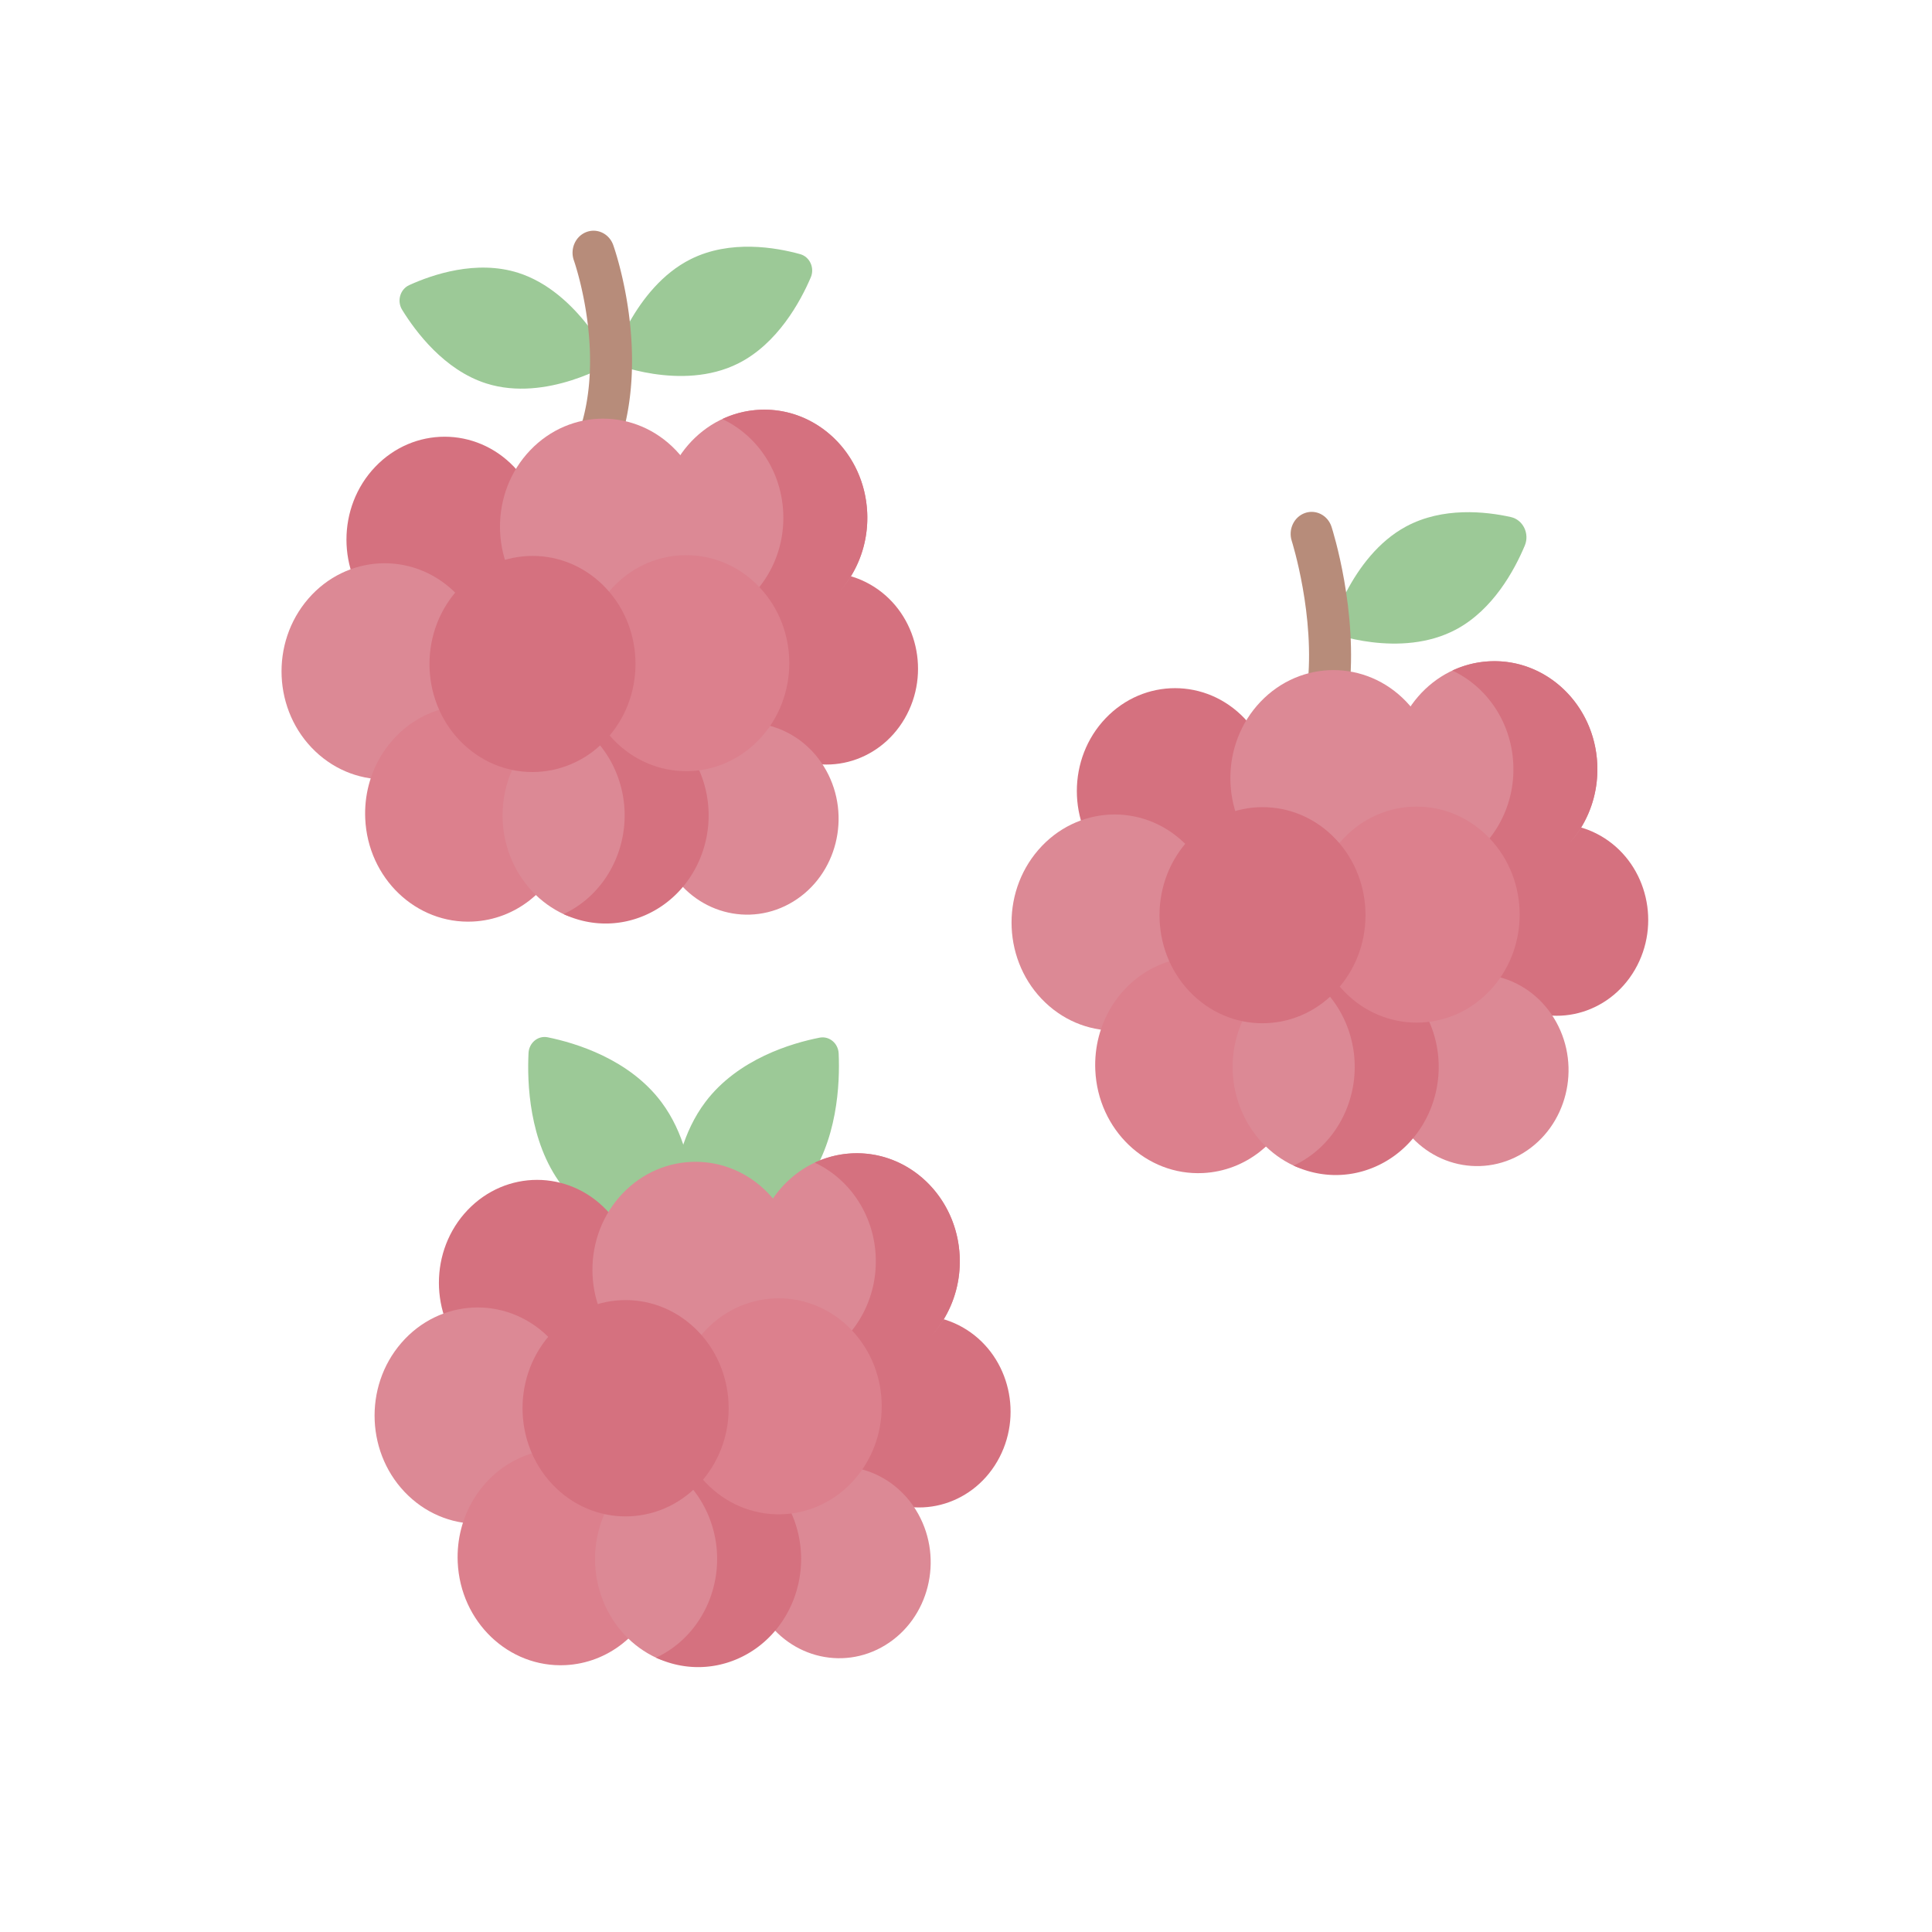 <svg height="512" viewBox="0 0 489.095 489.095" width="512" xmlns="http://www.w3.org/2000/svg"><path d="M154.784 91.855s17.674 7.368 32.071.167c9.997-5 15.786-15.71 18.392-21.79 1.035-2.416-.238-5.216-2.68-5.893-6.142-1.704-17.718-3.729-27.716 1.272-14.397 7.201-20.067 26.244-20.067 26.244z" fill="#9cc997"/><path d="M154.784 91.855s-16.419 10.067-31.683 5.214C112.5 93.7 105.245 84.023 101.8 78.422c-1.37-2.226-.512-5.194 1.805-6.248 5.83-2.652 16.985-6.476 27.584-3.107 15.265 4.854 23.595 22.788 23.595 22.788z" fill="#9cc997"/><path d="M151.332 117.564a5.066 5.066 0 01-1.896-.369c-2.742-1.099-4.116-4.322-3.068-7.199 7.314-20.083-.998-43.819-1.083-44.056-1.03-2.884.363-6.097 3.112-7.178 2.75-1.08 5.812.38 6.842 3.265.404 1.13 9.793 27.968 1.06 51.95-.81 2.222-2.827 3.587-4.967 3.587z" fill="#b78c7a"/><path d="M336.627 160.119s17.87 6.828 32.063-.808c9.268-4.985 14.677-14.906 17.315-21.19 1.273-3.034-.443-6.543-3.534-7.229-6.404-1.42-17.24-2.602-26.508 2.385-14.193 7.634-19.336 26.842-19.336 26.842z" fill="#9cc997"/><path d="M336.228 180.27c-.216 0-.434-.015-.655-.043-2.913-.376-4.985-3.158-4.627-6.214 2.104-17.965-3.873-36.885-3.934-37.074-.934-2.917.558-6.08 3.338-7.064 2.776-.984 5.793.578 6.734 3.493.28.867 6.819 21.46 4.414 42.005-.331 2.825-2.623 4.896-5.27 4.896z" fill="#b78c7a"/><circle cx="58.699" cy="105.269" fill="#d5717f" transform="scale(.709 .743) rotate(-45 203.585 23.778)" r="35.053"/><circle cx="195.104" cy="149.324" fill="#d5717f" transform="scale(.709 .743) rotate(-58.663 314.983 99.572)" r="32.655"/><circle cx="115.263" cy="100.854" fill="#dc8995" transform="scale(.709 .743) rotate(-45 260.158 19.363)" r="36.802"/><circle cx="37.343" cy="150.111" fill="#dc8995" transform="matrix(.477 -.55 .524 .5 .88 115.428)" r="36.802"/><circle cx="166.962" cy="200.245" fill="#dc8995" transform="matrix(.612 -.375 .357 .642 15.489 141.322)" r="32.655"/><path d="M219.538 129.783c.267 5.974-1.31 11.59-4.209 16.24-4.424 7.1-8.286 6.587-16.98 7.016-4.219.209-11.887 4.716-15.496 3.022-8.7-4.082-14.941-13.035-15.42-23.703-.677-15.094 10.437-27.907 24.826-28.618 14.387-.712 26.601 10.948 27.279 26.043z" fill="#dc8995"/><path d="M144.566 204.675c-.678-15.095-12.892-26.754-27.28-26.044-3.216.16-6.27.923-9.063 2.182-9.705 4.372-16.288 14.716-15.762 26.436.678 15.095 12.891 26.755 27.28 26.044 5.395-.266 10.33-2.235 14.357-5.387 6.708-5.254 10.892-13.797 10.468-23.23z" fill="#dc808d"/><path d="M173.642 196.839c5.532 13.952 2.717 24.518-10.582 30.322-6.9 3.01-14.063 7.212-20.388 4.25-5.867-2.747-10.783-7.76-13.446-14.475-5.533-13.952.764-29.967 14.063-35.771 13.301-5.803 24.82 1.722 30.353 15.674z" fill="#dc8995"/><path d="M219.538 129.783c-.678-15.094-12.892-26.755-27.28-26.044a24.993 24.993 0 00-9.404 2.347c8.7 4.083 14.944 13.028 15.423 23.697.52 11.58-5.906 21.811-15.421 26.27a24.91 24.91 0 0011.857 2.348c14.387-.711 25.502-13.524 24.825-28.618zm-42.15 66.137c-5.532-13.953-20.798-20.559-34.098-14.754-.208.09-.407.19-.612.286 5.867 2.747 10.787 7.753 13.45 14.467 5.446 13.735-.576 29.462-13.452 35.485 6.324 2.962 13.75 3.298 20.649.287 13.3-5.804 19.596-21.819 14.063-35.772z" fill="#d5717f"/><circle cx="144.962" cy="147.36" fill="#dc808d" transform="scale(.709 .743) rotate(-45 289.862 65.876)" r="36.802"/><circle cx="90.191" cy="147.622" fill="#d5717f" transform="matrix(.477 -.55 .524 .5 14.43 143.882)" r="36.802"/><circle cx="319.487" cy="190.909" fill="#d5717f" transform="scale(.709 .743) rotate(-45 464.413 109.43)" r="35.053"/><circle cx="455.891" cy="234.963" fill="#d5717f" transform="scale(.709 .743) rotate(-58.663 575.7 185.246)" r="32.655"/><circle cx="376.05" cy="186.494" fill="#dc8995" transform="scale(.709 .743) rotate(-45 520.984 105.016)" r="36.802"/><circle cx="298.13" cy="235.75" fill="#dc8995" transform="matrix(.477 -.55 .524 .5 16.417 279.64)" r="36.802"/><circle cx="427.749" cy="285.884" fill="#dc8995" transform="matrix(.612 -.375 .357 .642 10.104 247.789)" r="32.655"/><path d="M404.357 193.454c.268 5.974-1.31 11.59-4.208 16.24-4.425 7.1-8.287 6.587-16.98 7.016-4.22.209-11.888 4.716-15.496 3.022-8.7-4.082-14.942-13.035-15.42-23.703-.678-15.094 10.437-27.907 24.826-28.618 14.387-.712 26.6 10.948 27.278 26.043z" fill="#dc8995"/><path d="M329.385 268.345c-.677-15.094-12.89-26.754-27.279-26.044-3.217.16-6.27.923-9.064 2.182-9.704 4.372-16.288 14.716-15.761 26.436.677 15.095 12.89 26.755 27.28 26.044 5.395-.266 10.33-2.235 14.356-5.387 6.709-5.254 10.892-13.797 10.468-23.23z" fill="#dc808d"/><path d="M358.462 260.51c5.532 13.952 2.718 24.518-10.582 30.322-6.899 3.01-14.063 7.212-20.388 4.25-5.866-2.747-10.783-7.76-13.446-14.474-5.532-13.952.764-29.968 14.064-35.771 13.3-5.805 24.819 1.72 30.352 15.673z" fill="#dc8995"/><path d="M404.357 193.453c-.677-15.095-12.891-26.754-27.28-26.044a25.002 25.002 0 00-9.404 2.347c8.7 4.082 14.945 13.028 15.423 23.697.52 11.58-5.905 21.811-15.42 26.27a24.91 24.91 0 0011.856 2.348c14.388-.71 25.503-13.523 24.825-28.618zm-42.148 66.137c-5.532-13.952-20.8-20.558-34.099-14.753-.207.09-.407.19-.611.286 5.866 2.747 10.786 7.753 13.449 14.467 5.446 13.735-.576 29.462-13.452 35.485 6.324 2.962 13.75 3.298 20.65.287 13.299-5.805 19.595-21.82 14.063-35.772z" fill="#d5717f"/><circle cx="405.75" cy="233" fill="#dc808d" transform="scale(.709 .743) rotate(-45 550.69 151.528)" r="36.802"/><circle cx="350.979" cy="233.262" fill="#d5717f" transform="matrix(.477 -.55 .524 .5 29.966 308.096)" r="36.802"/><path d="M138.65 262.595c-2.44-.495-4.721 1.377-4.85 3.98-.372 7.468.108 22.347 8.289 33.317 11.359 15.233 33.263 17.163 33.263 17.163s3.486-22.767-7.873-38c-8.18-10.97-21.832-15.042-28.83-16.46z" fill="#9cc997"/><path d="M212.312 266.698c-.116-2.604-2.388-4.49-4.83-4.009-7.005 1.378-20.677 5.369-28.916 16.292-11.44 15.166-8.075 37.954-8.075 37.954s21.914-1.802 33.354-16.968c8.24-10.923 8.8-25.8 8.467-33.27z" fill="#9cc997"/><circle cx="91.735" cy="358.462" fill="#d5717f" transform="scale(.709 .743) rotate(-45 236.627 277.01)" r="35.053"/><circle cx="228.139" cy="402.517" fill="#d5717f" transform="scale(.709 .743) rotate(-58.663 347.962 352.72)" r="32.655"/><circle cx="148.298" cy="354.047" fill="#dc8995" transform="scale(.709 .743) rotate(-45 293.198 272.595)" r="36.802"/><circle cx="70.378" cy="403.304" fill="#dc8995" transform="scale(.709 .744) rotate(-47.715 209.077 329.243)" r="36.802"/><circle cx="199.997" cy="453.438" fill="#dc8995" transform="matrix(.612 -.375 .357 .642 -71.806 179.398)" r="32.655"/><path d="M242.95 318.025c.267 5.974-1.31 11.59-4.209 16.24-4.424 7.1-8.287 6.587-16.98 7.016-4.22.209-11.887 4.715-15.496 3.022-8.7-4.082-14.941-13.035-15.42-23.704-.677-15.093 10.437-27.906 24.826-28.617 14.388-.712 26.6 10.948 27.278 26.043z" fill="#dc8995"/><path d="M167.978 392.917c-.678-15.095-12.89-26.755-27.28-26.044-3.216.16-6.27.923-9.063 2.182-9.705 4.372-16.288 14.716-15.762 26.436.678 15.095 12.89 26.754 27.28 26.044 5.395-.266 10.33-2.235 14.356-5.387 6.71-5.255 10.892-13.797 10.469-23.231z" fill="#dc808d"/><path d="M197.054 385.08c5.533 13.953 2.718 24.519-10.581 30.323-6.9 3.01-14.064 7.212-20.388 4.25-5.867-2.747-10.784-7.76-13.446-14.475-5.533-13.952.764-29.967 14.063-35.771 13.3-5.803 24.82 1.722 30.352 15.674z" fill="#dc8995"/><path d="M242.95 318.025c-.678-15.094-12.892-26.755-27.28-26.044-3.35.166-6.518.994-9.404 2.347 8.7 4.082 14.944 13.028 15.422 23.697.52 11.58-5.905 21.811-15.42 26.27a24.91 24.91 0 0011.856 2.348c14.388-.711 25.503-13.524 24.825-28.618zm-42.149 66.137c-5.532-13.952-20.799-20.558-34.098-14.754-.208.091-.408.191-.612.287 5.867 2.747 10.786 7.753 13.449 14.467 5.446 13.735-.575 29.461-13.452 35.485 6.325 2.961 13.75 3.297 20.65.286 13.299-5.804 19.595-21.82 14.063-35.771z" fill="#d5717f"/><circle cx="177.998" cy="400.553" fill="#dc808d" transform="scale(.709 .743) rotate(-45 322.902 319.108)" r="36.802"/><circle cx="123.227" cy="400.815" fill="#d5717f" transform="scale(.709 .744) rotate(-47.715 261.892 326.764)" r="36.802"/></svg>